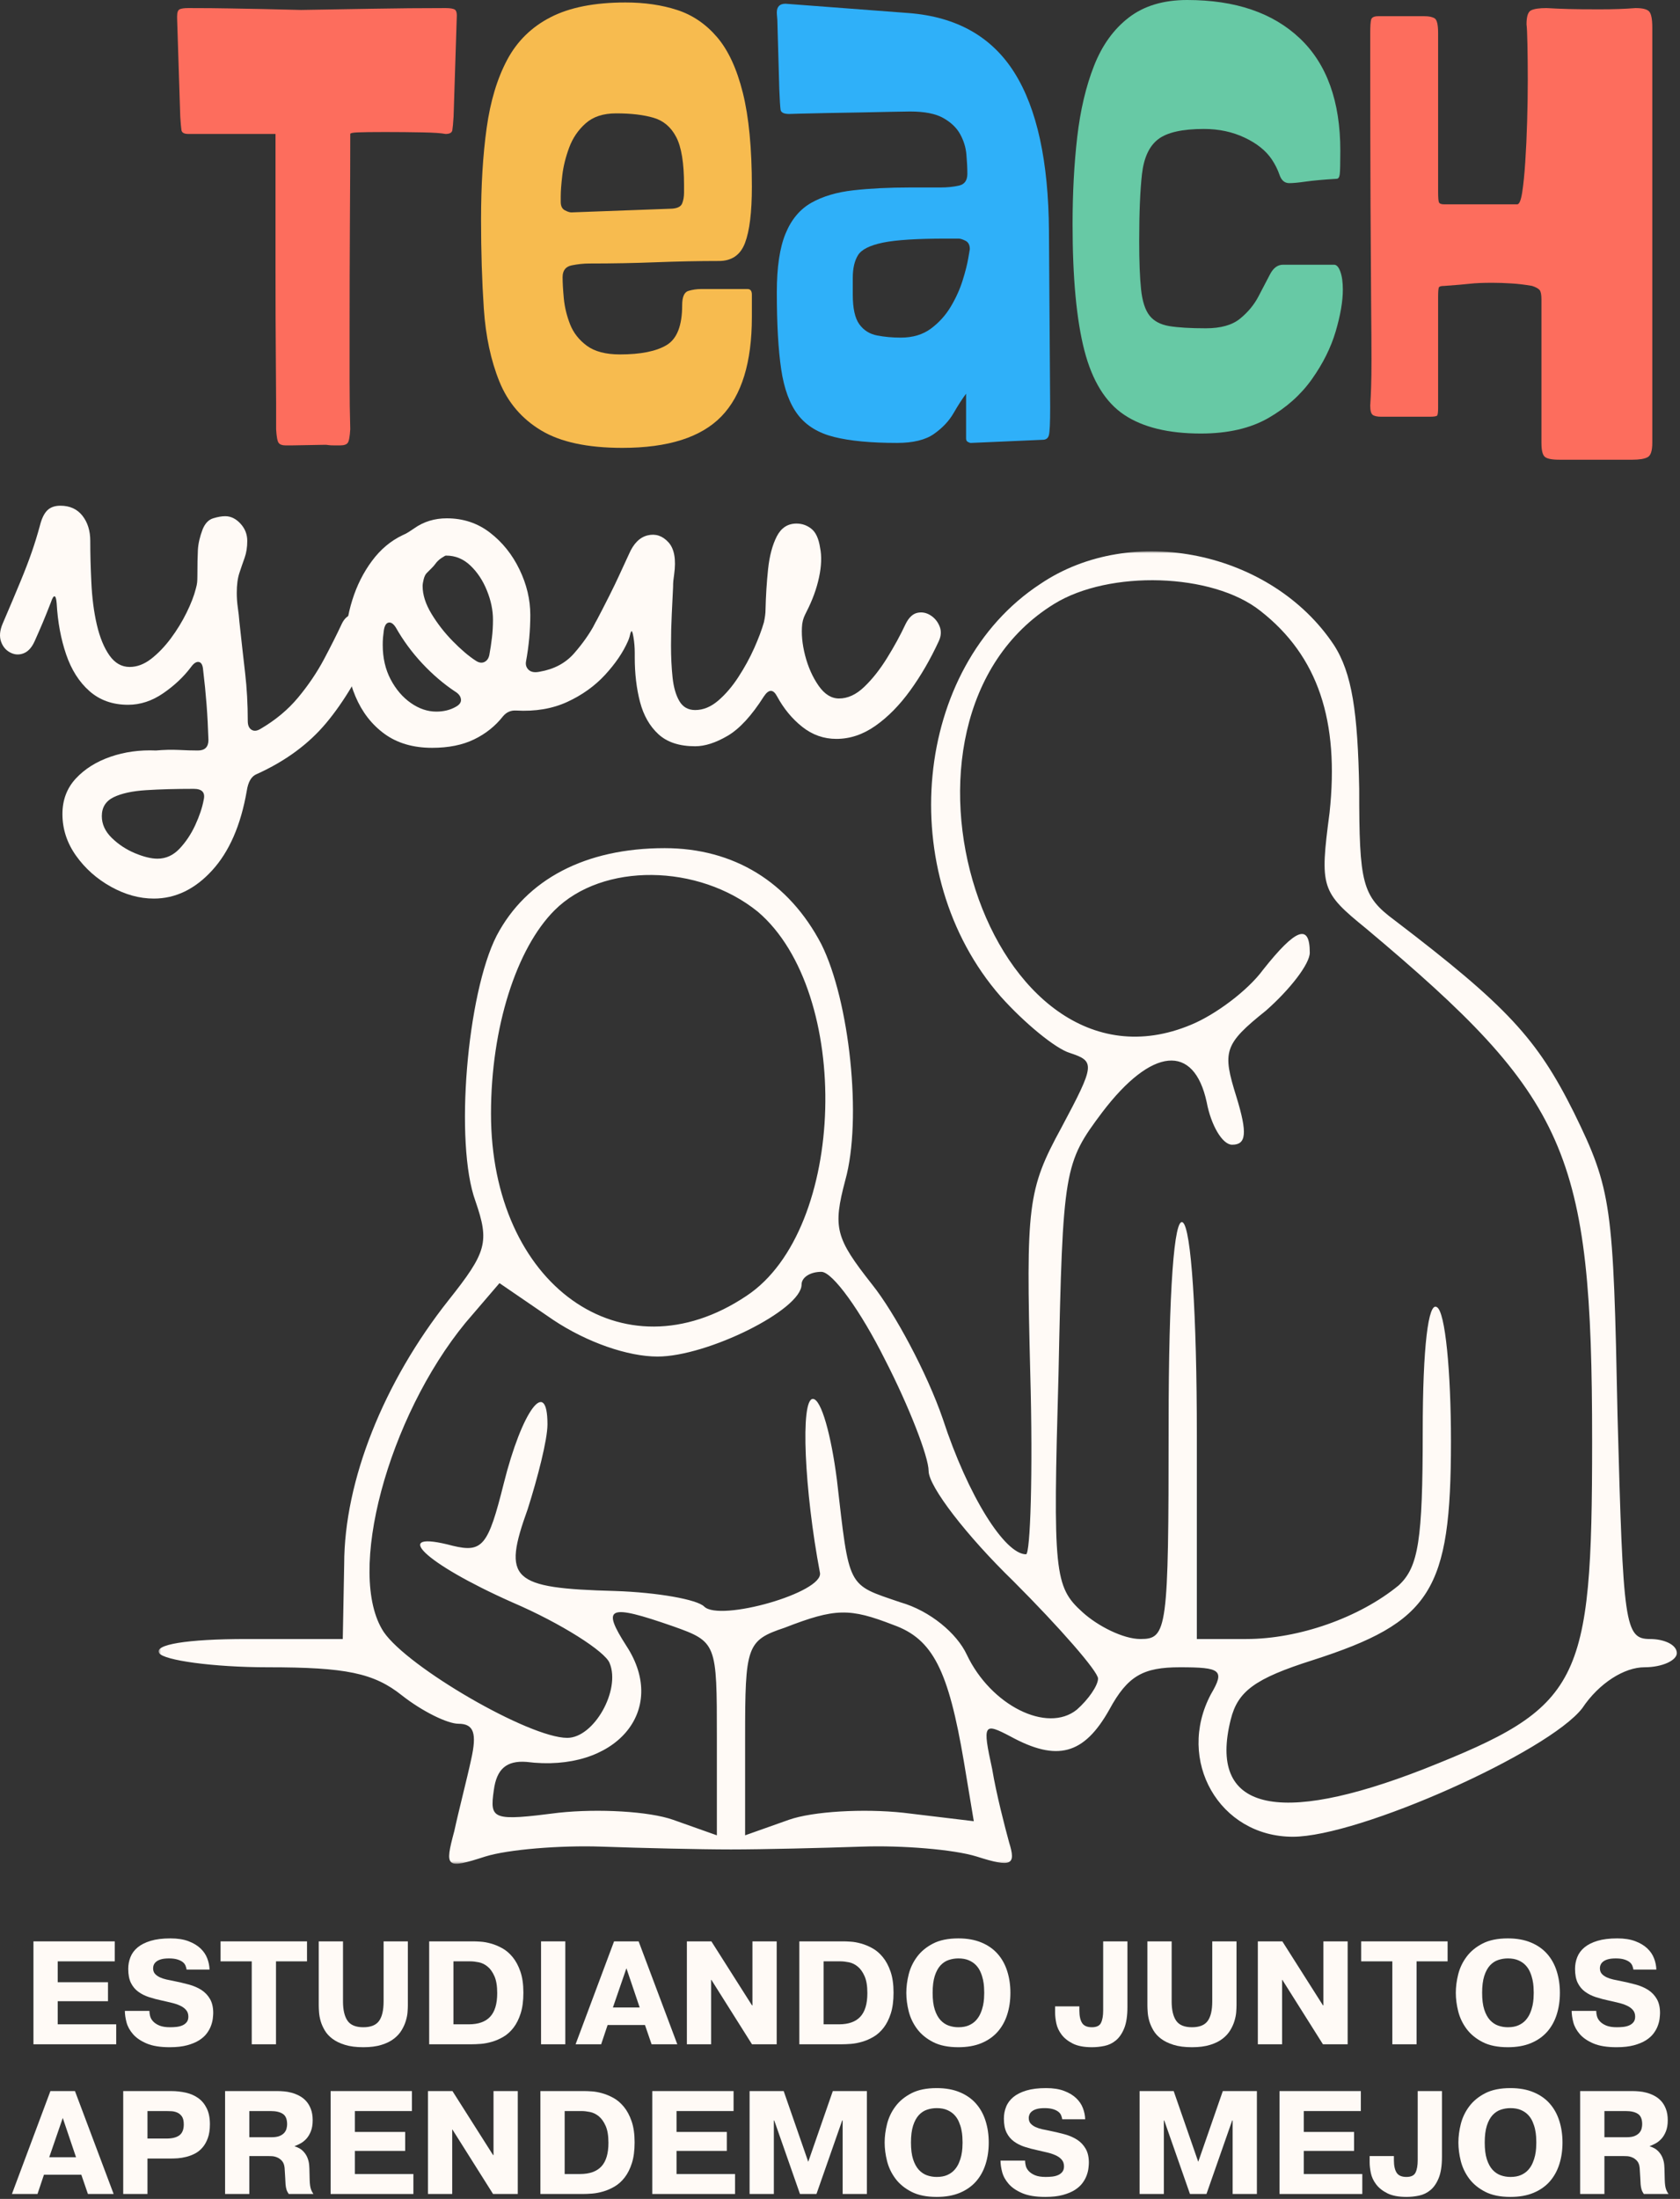 <svg width="694" height="908" viewBox="0 0 694 908" fill="none" xmlns="http://www.w3.org/2000/svg">
<rect x="0" y="0" width="694" height="908" fill="#333333" stroke="none"/>
<mask id="mask0_34526_1711" style="mask-type:luminance" maskUnits="userSpaceOnUse" x="65" y="227" width="629" height="543">
<path d="M65.526 227.653H693.974V769.601H65.526V227.653Z" fill="white"/>
</mask>
<g mask="url(#mask0_34526_1711)">
<path d="M429.682 241.174C377.198 275.58 369.031 360.721 413.354 411.461C423.266 422.539 436.094 433.033 441.927 434.783C452.427 438.283 452.427 439.45 438.427 465.695C424.432 491.351 423.849 497.768 425.599 567.164C426.766 608.57 425.599 641.81 423.849 641.81C415.104 641.81 399.937 617.898 389.443 585.825C383.026 567.164 369.615 542.086 360.286 530.424C345.125 511.179 343.958 507.096 349.203 487.268C356.203 462.195 350.953 413.211 339.292 389.882C325.88 364.221 303.135 350.226 274.557 350.226C241.901 350.226 217.411 363.054 205.161 386.382C192.917 410.294 187.667 472.106 196.417 496.018C202.245 512.929 201.083 517.013 185.333 536.841C158.51 570.664 142.182 611.487 142.182 645.893L141.599 676.799H101.943C76.865 676.799 63.453 679.132 65.786 682.627C67.536 685.544 87.948 688.466 110.693 688.466C142.766 688.466 154.427 690.794 166.089 700.122C174.255 706.539 184.75 711.789 189.417 711.789C195.833 711.789 197 715.872 194.667 726.367C192.917 734.533 189.417 747.945 187.667 756.106C183.589 771.273 184.167 771.851 200.5 766.606C209.828 763.69 231.406 761.945 248.318 762.523C264.646 763.106 289.141 763.69 301.969 763.69C314.797 763.69 339.292 763.106 356.203 762.523C372.531 761.945 394.109 763.69 403.437 766.606C418.021 771.273 419.766 770.106 416.854 760.773C415.104 754.356 411.604 740.95 409.854 730.45C405.771 711.789 406.354 711.205 417.437 717.039C436.677 727.533 447.76 724.617 458.255 705.961C465.839 691.961 472.255 688.466 487.417 688.466C504.323 688.466 506.073 689.627 500.245 699.544C485.667 726.95 503.745 758.445 534.068 758.445C561.479 758.445 639.625 723.455 653.62 705.372C660.615 694.877 671.115 688.466 679.276 688.466C686.859 688.466 692.687 685.544 692.687 682.627C692.687 679.132 687.443 676.799 681.609 676.799C671.115 676.799 670.526 670.971 668.198 584.658C666.448 497.768 665.865 491.351 650.12 459.278C634.958 428.955 622.708 415.539 576.052 379.966C562.646 370.054 561.479 364.804 561.479 325.731C560.896 294.242 558.557 277.914 550.979 266.252C525.318 227.763 467.589 215.513 429.682 241.174ZM520.656 252.252C544.562 270.914 553.312 297.742 549.229 335.648C545.151 366.554 545.729 368.304 564.396 383.466C647.786 453.445 657.698 475.606 657.698 595.153C657.698 696.044 653.031 704.789 588.302 730.45C527.068 754.356 499.078 747.362 508.411 710.039C511.323 698.372 518.323 693.127 542.234 685.544C591.219 669.799 599.385 656.971 599.385 595.153C599.385 566.58 597.047 541.502 593.552 539.752C590.052 537.424 587.719 556.086 587.719 591.075C587.719 635.976 585.969 647.06 577.802 654.638C561.479 668.049 536.401 676.799 514.823 676.799H494.411V592.825C494.411 542.669 492.078 507.096 488.583 504.763C485.083 502.434 482.75 532.174 482.75 588.742C482.75 673.299 482.167 676.799 471.089 676.799C464.089 676.799 453.594 671.549 447.177 665.721C435.516 655.221 434.932 649.388 437.26 567.747C439.01 482.606 439.594 480.273 455.339 459.278C475.75 432.45 493.245 430.705 498.495 455.195C500.245 464.528 504.911 472.69 508.99 472.69C514.823 472.69 515.406 468.023 510.74 452.862C504.911 434.2 505.495 431.283 522.99 417.289C532.901 408.544 541.062 398.044 541.062 393.382C541.062 381.132 535.234 383.466 521.818 400.377C515.406 409.127 501.995 419.039 492.078 423.122C408.687 458.112 356.786 297.742 435.516 249.341C458.255 235.341 500.828 236.507 520.656 252.252ZM313.047 376.471C352.12 409.711 349.786 507.679 308.385 535.091C257.062 569.497 202.828 530.424 202.828 459.862C202.828 424.289 213.328 391.632 229.073 375.888C248.901 356.06 288.557 356.643 313.047 376.471ZM365.531 561.33C375.448 580.575 383.609 601.57 383.609 607.403C383.609 613.815 399.359 634.226 418.599 652.888C437.844 672.132 453.594 690.211 453.594 693.127C453.594 696.044 449.51 701.872 444.844 705.961C432.599 715.872 409.271 704.211 399.359 683.216C395.276 674.466 384.193 665.132 371.948 661.638C349.786 654.054 350.953 656.388 345.703 610.903C343.375 592.825 339.292 577.658 335.792 577.658C330.542 577.658 332.292 615.565 338.708 649.388C340.458 657.554 297.302 669.799 290.891 663.388C287.974 660.471 271.646 657.554 254.151 656.971C210.995 655.804 207.495 652.304 217.995 623.148C222.073 610.32 226.156 594.57 226.156 588.158C226.156 568.33 215.661 582.325 208.078 612.648C201.661 638.31 199.333 641.226 187.083 638.31C160.844 631.31 174.839 645.31 211.578 661.638C231.99 670.382 250.068 682.049 251.818 686.716C256.479 697.794 245.401 717.617 234.323 717.617C218.578 717.617 168.422 688.466 158.51 673.882C142.766 649.971 160.26 585.242 192.333 546.169L206.328 529.841L228.49 545.002C242.484 554.336 259.396 560.164 271.646 560.164C292.052 560.164 331.125 540.919 331.125 530.424C331.125 527.507 334.625 525.174 339.292 525.174C343.958 525.174 355.62 541.502 365.531 561.33ZM278.057 671.549C296.135 677.966 296.135 678.549 296.135 717.617V757.856L278.057 751.445C268.146 747.945 247.151 746.778 230.823 748.528C203.411 752.028 202.245 751.445 203.995 739.2C205.161 730.45 209.245 726.95 217.411 727.533C254.151 732.2 276.307 706.539 258.812 679.716C248.318 663.388 251.234 662.221 278.057 671.549ZM369.031 670.971C385.359 676.799 391.776 689.627 398.193 727.533L402.271 752.028L373.115 748.528C356.786 746.778 335.792 747.945 325.88 751.445L307.802 757.856V717.617C307.802 679.716 308.385 677.382 324.13 672.132C345.125 663.971 350.953 663.971 369.031 670.971Z" fill="#FFFAF6"/>
</g>
<path d="M134.397 183.667L120.751 183.917H117.939C116.564 183.917 115.616 183.568 115.105 182.875C114.59 182.193 114.241 180.313 114.064 177.229C114.064 177.229 114.064 176.542 114.064 175.167C114.064 173.792 114.064 170.927 114.064 166.563C114.064 162.188 114.022 155.542 113.939 146.625C113.855 137.709 113.814 125.833 113.814 111C113.814 96.167 113.814 77.604 113.814 55.313H77.793C76.085 55.313 75.137 54.802 74.96 53.771C74.793 52.729 74.626 50.844 74.46 48.104L73.168 7.708V6.688C73.168 5.146 73.507 4.203 74.189 3.854C74.882 3.511 76.085 3.333 77.793 3.333C84.486 3.333 90.147 3.386 94.772 3.479C99.408 3.563 103.96 3.646 108.418 3.729C112.876 3.813 118.189 3.938 124.355 4.104C134.132 3.938 144.033 3.771 154.064 3.604C164.105 3.427 174.095 3.333 184.043 3.333C185.928 3.333 187.215 3.552 187.897 3.979C188.574 4.412 188.835 5.656 188.668 7.708L187.376 48.104C187.21 50.844 187.033 52.729 186.855 53.771C186.689 54.802 185.751 55.313 184.043 55.313C182.319 54.969 179.095 54.75 174.376 54.667C169.668 54.573 164.569 54.521 159.085 54.521C153.595 54.521 149.824 54.573 147.772 54.667C145.715 54.75 144.689 54.969 144.689 55.313C144.689 65.594 144.637 77.891 144.543 92.209C144.46 106.531 144.418 121.063 144.418 135.813C144.418 143.188 144.418 150.396 144.418 157.438C144.418 164.469 144.507 171.063 144.689 177.229C144.507 180.313 144.158 182.193 143.647 182.875C143.132 183.568 142.105 183.917 140.564 183.917H138.001C136.97 183.917 136.194 183.875 135.668 183.792C135.152 183.709 134.73 183.667 134.397 183.667Z" fill="#FD6D5D"/>
<path d="M257.094 184.938C242.688 184.938 231.5 182.531 223.531 177.729C215.557 172.938 209.812 166.219 206.302 157.563C202.786 148.896 200.641 138.865 199.865 127.458C199.099 116.057 198.719 103.833 198.719 90.792C198.719 76.573 199.49 63.932 201.031 52.875C202.573 41.807 205.396 32.417 209.51 24.709C213.62 16.99 219.62 11.115 227.51 7.083C235.396 3.042 245.688 1.021 258.385 1.021C266.271 1.021 273.391 2.057 279.74 4.125C286.083 6.182 291.573 9.912 296.198 15.313C300.823 20.703 304.375 28.375 306.865 38.334C309.349 48.281 310.594 61.224 310.594 77.167C310.594 87.625 309.646 95.344 307.76 100.313C305.885 105.287 302.286 107.771 296.969 107.771C288.563 107.771 279.906 107.948 270.99 108.292C262.073 108.641 252.896 108.813 243.469 108.813C241.063 108.813 238.62 109.073 236.135 109.583C233.646 110.099 232.406 111.724 232.406 114.458C232.406 116.698 232.573 119.615 232.906 123.208C233.25 126.807 234.115 130.37 235.49 133.896C236.865 137.412 239.177 140.37 242.427 142.771C245.688 145.162 250.24 146.354 256.073 146.354C264.641 146.354 271.073 145.073 275.365 142.5C279.656 139.932 281.802 134.448 281.802 126.042C281.802 122.615 282.656 120.641 284.365 120.125C286.083 119.615 287.802 119.354 289.51 119.354H308.802C309.995 119.354 310.594 120.125 310.594 121.667V130.938C310.594 149.62 306.391 163.292 297.99 171.959C289.583 180.61 275.953 184.938 257.094 184.938ZM236.01 87.709L277.677 86.167C279.911 86 281.286 85.281 281.802 84C282.313 82.709 282.573 81.203 282.573 79.479V76.396C282.573 67.313 281.495 60.719 279.344 56.604C277.203 52.479 274.073 49.823 269.948 48.625C265.833 47.417 260.698 46.813 254.531 46.813C249.208 46.813 245.01 48.188 241.927 50.938C238.844 53.677 236.573 57.016 235.115 60.959C233.656 64.906 232.708 68.724 232.281 72.417C231.849 76.099 231.635 78.969 231.635 81.021V83.334C231.635 85.058 232.188 86.219 233.302 86.813C234.411 87.412 235.313 87.709 236.01 87.709Z" fill="#F7BB4F"/>
<path d="M370.546 182.896C359.739 182.896 351.077 182.073 344.567 180.437C338.051 178.812 333.077 175.771 329.65 171.312C326.218 166.854 323.9 160.557 322.692 152.417C321.494 144.265 320.9 133.677 320.9 120.646C320.9 110.354 322.098 102.292 324.505 96.458C326.906 90.625 330.463 86.385 335.171 83.729C339.89 81.062 345.676 79.349 352.525 78.583C359.385 77.807 367.192 77.416 375.942 77.416H388.546C391.296 77.416 393.822 77.161 396.13 76.646C398.447 76.135 399.609 74.51 399.609 71.771C399.609 69.37 399.473 66.708 399.213 63.791C398.963 60.875 398.109 58.094 396.65 55.437C395.192 52.771 392.869 50.541 389.692 48.75C386.525 46.948 381.942 46.041 375.942 46.041C374.744 46.041 372.218 46.083 368.359 46.166C364.494 46.25 360.119 46.344 355.234 46.437C350.343 46.521 345.63 46.604 341.088 46.687C336.546 46.771 332.859 46.854 330.025 46.937C327.192 47.021 325.864 47.062 326.046 47.062C323.807 47.062 322.609 46.469 322.442 45.271C322.275 44.078 322.098 41.25 321.921 36.791L321.15 9.521C321.15 8.661 321.109 7.849 321.025 7.083C320.942 6.307 320.9 5.661 320.9 5.146C320.9 2.745 322.098 1.542 324.505 1.542L375.421 5.396C395.14 6.937 409.676 15.125 419.025 29.958C428.369 44.791 433.135 66.62 433.317 95.437L433.817 168.229C433.817 174.578 433.64 178.385 433.296 179.667C432.963 180.958 432.109 181.604 430.734 181.604L401.15 182.896H400.9C400.718 182.896 400.369 182.76 399.859 182.5C399.343 182.25 399.088 181.776 399.088 181.083V162.562C397.546 164.62 395.827 167.281 393.942 170.542C392.067 173.807 389.364 176.682 385.838 179.167C382.322 181.651 377.223 182.896 370.546 182.896ZM372.088 139.417C377.057 139.417 381.218 138.177 384.567 135.687C387.911 133.203 390.656 130.161 392.796 126.562C394.932 122.953 396.557 119.349 397.671 115.75C398.796 112.156 399.567 109.114 399.984 106.625C400.411 104.14 400.63 102.896 400.63 102.896C400.63 101.177 400.031 100.015 398.838 99.416C397.64 98.823 396.697 98.521 396.005 98.521H390.859C378.859 98.521 370.156 99.078 364.755 100.187C359.348 101.302 355.921 103.015 354.463 105.333C353.005 107.656 352.275 110.786 352.275 114.729V121.667C352.275 127.323 353.176 131.396 354.984 133.896C356.786 136.385 359.234 137.927 362.317 138.521C365.4 139.12 368.656 139.417 372.088 139.417Z" fill="#2FB0F9"/>
<path d="M496.076 179.021C482.701 179.021 472.149 176.453 464.43 171.313C456.706 166.177 451.212 157.307 447.951 144.708C444.701 132.099 443.076 114.729 443.076 92.604C443.076 79.745 443.712 67.745 444.993 56.604C446.285 45.453 448.602 35.635 451.951 27.146C455.295 18.646 460.097 12 466.347 7.208C472.607 2.406 480.628 0 490.41 0C510.295 0 525.811 5.281 536.951 15.833C548.102 26.375 553.68 41.849 553.68 62.25C553.68 67.573 553.597 70.833 553.43 72.042C553.264 73.24 552.831 73.833 552.139 73.833C546.649 74.167 542.41 74.552 539.41 74.979C536.41 75.412 534.139 75.625 532.597 75.625C530.706 75.625 529.373 74.516 528.597 72.292C527.831 70.057 526.764 67.912 525.389 65.854C522.982 62.245 519.253 59.245 514.201 56.854C509.144 54.453 503.524 53.25 497.347 53.25C488.43 53.25 482.123 54.667 478.43 57.5C474.748 60.323 472.519 65.12 471.743 71.896C470.977 78.677 470.597 87.891 470.597 99.542C470.597 107.948 470.852 114.594 471.368 119.479C471.878 124.37 473.04 127.974 474.847 130.292C476.649 132.599 479.394 134.057 483.076 134.667C486.769 135.266 491.785 135.563 498.118 135.563C504.295 135.563 509.014 134.24 512.264 131.583C515.524 128.917 518.055 125.87 519.847 122.438C521.649 119.01 523.243 115.969 524.618 113.313C525.993 110.646 527.79 109.313 530.014 109.313H551.118C552.144 109.313 552.998 110.26 553.68 112.146C554.373 114.036 554.722 116.521 554.722 119.604C554.722 124.411 553.732 130.161 551.764 136.854C549.79 143.536 546.524 150.094 541.972 156.521C537.43 162.953 531.43 168.313 523.972 172.604C516.514 176.885 507.212 179.021 496.076 179.021Z" fill="#67C9A5"/>
<path d="M674.326 189.834H644.222C640.972 189.834 638.914 189.401 638.055 188.542C637.19 187.693 636.763 185.813 636.763 182.896V123.729C636.763 121.677 636.503 120.349 635.993 119.75C635.477 119.141 634.451 118.578 632.909 118.063C629.993 117.552 627.159 117.208 624.409 117.042C621.67 116.865 619.019 116.771 616.451 116.771C612.503 116.771 609.414 116.906 607.18 117.167C604.956 117.417 601.44 117.719 596.638 118.063C595.44 118.063 594.711 118.24 594.451 118.583C594.201 118.932 594.076 120.302 594.076 122.688V168.479C594.076 170.203 593.94 171.24 593.68 171.584C593.43 171.917 592.357 172.084 590.472 172.084H570.659C568.951 172.084 567.748 171.828 567.055 171.313C566.373 170.802 566.034 169.516 566.034 167.459C566.201 165.057 566.326 162.448 566.409 159.625C566.503 156.792 566.555 153.229 566.555 148.938C566.555 143.104 566.503 135.219 566.409 125.271C566.326 115.328 566.243 101.912 566.159 85.021C566.076 68.12 566.034 46.641 566.034 20.584V13.625C566.034 10.891 566.159 9.052 566.409 8.104C566.67 7.162 567.659 6.688 569.368 6.688H588.409C590.295 6.688 591.711 6.99 592.659 7.583C593.602 8.182 594.076 10.198 594.076 13.625V79.229C594.076 81.636 594.201 83.094 594.451 83.604C594.711 84.12 595.44 84.375 596.638 84.375H626.743C627.602 84.375 628.289 82.75 628.805 79.5C629.315 76.24 629.743 72.037 630.076 66.896C630.42 61.745 630.68 56.209 630.847 50.292C631.024 44.375 631.118 38.677 631.118 33.188C631.118 27.521 631.065 22.552 630.972 18.271C630.888 13.979 630.763 11.229 630.597 10.021C630.597 6.771 631.232 4.849 632.513 4.25C633.805 3.641 635.909 3.333 638.826 3.333C641.909 3.516 644.993 3.646 648.076 3.729C651.17 3.813 655.378 3.854 660.701 3.854C663.618 3.854 666.269 3.813 668.659 3.729C671.06 3.646 673.378 3.516 675.618 3.333C678.534 3.333 680.414 3.807 681.263 4.75C682.123 5.698 682.555 7.886 682.555 11.313V182.896C682.555 186.146 681.909 188.11 680.618 188.792C679.336 189.485 677.243 189.834 674.326 189.834Z" fill="#FD6D5D"/>
<path d="M63.54 371.049C57.608 371.049 51.712 369.424 45.853 366.174C40.004 362.924 35.197 358.658 31.436 353.382C27.671 348.101 25.79 342.351 25.79 336.132C25.79 330.351 27.629 325.471 31.311 321.486C35.004 317.513 39.78 314.513 45.645 312.486C51.504 310.471 57.759 309.611 64.415 309.903C67.733 309.611 70.874 309.533 73.832 309.674C76.801 309.825 79.441 309.903 81.749 309.903C84.65 309.903 86.103 308.45 86.103 305.549C85.947 300.497 85.691 295.622 85.332 290.924C84.967 286.216 84.499 281.481 83.915 276.716C83.775 274.69 83.197 273.57 82.186 273.361C81.171 273.143 80.087 273.82 78.936 275.403C75.894 279.46 72.061 283.08 67.436 286.257C62.811 289.44 57.967 291.028 52.915 291.028C46.551 291.028 41.233 289.148 36.957 285.382C32.691 281.622 29.478 276.559 27.311 270.195C25.145 263.835 23.842 256.82 23.415 249.153C23.259 247.278 22.967 246.309 22.54 246.236C22.108 246.169 21.603 247.002 21.02 248.736C19.728 252.059 18.608 254.841 17.665 257.091C16.717 259.33 15.603 261.893 14.311 264.778C13.145 267.377 11.624 269.044 9.749 269.778C7.874 270.502 6.035 270.393 4.228 269.445C2.41 268.502 1.139 266.981 0.415 264.882C-0.303 262.789 -0.09 260.361 1.061 257.611C4.103 250.528 6.561 244.71 8.436 240.153C10.322 235.601 11.879 231.549 13.103 228.007C14.337 224.466 15.462 220.82 16.478 217.07C17.197 214.169 18.207 212.07 19.499 210.778C20.801 209.476 22.613 208.82 24.936 208.82C28.837 208.82 31.874 210.195 34.04 212.945C36.207 215.695 37.29 219.169 37.29 223.361C37.29 225.96 37.322 228.705 37.395 231.591C37.478 234.481 37.587 237.377 37.728 240.278C38.02 246.778 38.775 252.669 39.999 257.945C41.233 263.226 42.967 267.455 45.207 270.632C47.457 273.815 50.238 275.403 53.561 275.403C56.603 275.403 59.566 274.289 62.457 272.049C65.342 269.799 68.051 266.981 70.582 263.591C73.108 260.19 75.275 256.648 77.082 252.966C78.9 249.273 80.171 245.981 80.894 243.091C81.186 242.08 81.363 241.21 81.436 240.486C81.504 239.768 81.54 238.898 81.54 237.882C81.54 233.257 81.608 229.648 81.749 227.049C81.9 224.44 82.551 221.611 83.707 218.57C84.717 216.111 86.165 214.601 88.04 214.028C89.926 213.445 91.592 213.153 93.04 213.153C95.342 213.153 97.436 214.169 99.311 216.195C101.197 218.226 102.144 220.611 102.144 223.361C102.144 225.96 101.78 228.273 101.061 230.299C100.337 232.315 99.613 234.414 98.894 236.591C98.171 238.757 97.811 241.502 97.811 244.82C97.811 246.851 97.947 248.841 98.228 250.799C98.519 252.747 98.738 254.731 98.894 256.757C99.754 264.705 100.546 271.789 101.269 278.007C101.988 284.231 102.353 290.809 102.353 297.736C102.353 299.476 102.858 300.669 103.874 301.32C104.884 301.976 106.113 301.872 107.561 301.007C113.78 297.382 118.988 293.044 123.186 287.986C127.379 282.934 130.921 277.695 133.811 272.278C136.697 266.851 139.155 261.96 141.186 257.611C142.197 255.445 143.676 254.111 145.624 253.611C147.582 253.101 149.462 253.247 151.269 254.049C153.072 254.841 154.405 256.184 155.269 258.07C156.144 259.945 156.004 262.184 154.853 264.778C148.78 278.518 142.092 289.757 134.79 298.507C127.483 307.257 117.9 314.304 106.04 319.653C103.874 320.513 102.504 322.825 101.936 326.591C99.478 340.757 94.697 351.705 87.603 359.445C80.519 367.179 72.499 371.049 63.54 371.049ZM65.061 354.57C68.53 354.57 71.566 353.195 74.165 350.445C76.759 347.705 78.926 344.455 80.665 340.695C82.4 336.929 83.561 333.455 84.144 330.278C84.863 327.247 83.488 325.736 80.019 325.736C72.644 325.736 66.103 325.914 60.395 326.278C54.686 326.638 50.197 327.611 46.936 329.195C43.686 330.789 42.061 333.393 42.061 337.007C42.061 340.325 43.436 343.325 46.186 346.007C48.936 348.684 52.113 350.783 55.728 352.299C59.337 353.809 62.447 354.57 65.061 354.57Z" fill="#FFFAF6"/>
<path d="M245.729 257.612C246.88 255.31 248.437 253.903 250.396 253.403C252.354 252.893 254.234 253.07 256.041 253.945C257.843 254.81 259.146 256.185 259.937 258.07C260.729 259.945 260.547 262.185 259.396 264.778C257.364 269.403 254.218 274.028 249.958 278.653C245.692 283.278 240.484 287.007 234.333 289.841C228.192 292.664 221.151 293.851 213.208 293.403C211.026 293.268 209.213 294.065 207.771 295.799C204.588 299.841 200.609 303.018 195.833 305.32C191.067 307.638 185.291 308.799 178.5 308.799C170.692 308.799 164.151 306.888 158.875 303.07C153.593 299.237 149.583 294.07 146.833 287.57C144.083 281.06 142.708 273.82 142.708 265.862C142.708 259.794 143.656 253.757 145.541 247.757C147.416 241.757 150.125 236.377 153.666 231.612C157.208 226.836 161.437 223.289 166.354 220.966C167.364 220.539 168.192 220.106 168.833 219.674C169.484 219.231 170.25 218.726 171.125 218.153C175.026 215.403 179.505 214.028 184.562 214.028C191.364 214.028 197.333 216.018 202.458 219.987C207.593 223.961 211.646 229.023 214.604 235.174C217.573 241.315 219.062 247.565 219.062 253.924C219.062 257.122 218.916 260.31 218.625 263.487C218.333 266.669 217.896 269.851 217.312 273.028C217.031 274.476 217.396 275.669 218.396 276.612C219.406 277.544 220.927 277.794 222.958 277.362C228.885 276.351 233.625 273.82 237.166 269.778C240.708 265.726 243.562 261.669 245.729 257.612ZM196.5 272.799C197.802 273.674 199 273.862 200.083 273.362C201.166 272.851 201.854 271.872 202.146 270.424C202.573 268.106 202.927 265.757 203.208 263.382C203.5 260.997 203.646 258.497 203.646 255.882C203.646 251.981 202.812 247.976 201.146 243.862C199.489 239.737 197.218 236.299 194.333 233.549C191.442 230.799 188.114 229.424 184.354 229.424C184.354 229.424 184.276 229.424 184.125 229.424C183.984 229.424 183.406 229.752 182.396 230.403C181.38 231.06 180.51 231.893 179.791 232.903C179.5 233.336 178.989 233.914 178.271 234.632C177.547 235.356 176.896 236.007 176.312 236.591C175.739 237.164 175.312 238.028 175.021 239.195C174.729 240.351 174.583 241.289 174.583 242.007C174.583 245.622 175.812 249.455 178.271 253.507C180.729 257.549 183.656 261.31 187.062 264.778C190.463 268.252 193.609 270.924 196.5 272.799ZM158.104 266.299C158.104 271.648 159.187 276.382 161.354 280.507C163.521 284.632 166.302 287.893 169.708 290.278C173.109 292.653 176.614 293.841 180.229 293.841C183.271 293.841 185.942 293.19 188.25 291.882C189.843 291.023 190.567 289.981 190.416 288.757C190.276 287.523 189.484 286.466 188.041 285.591C183.26 282.414 178.739 278.549 174.479 274.007C170.213 269.455 166.562 264.497 163.521 259.132C162.521 257.549 161.51 256.872 160.5 257.091C159.484 257.299 158.833 258.419 158.541 260.445C158.401 261.461 158.291 262.44 158.208 263.382C158.135 264.315 158.104 265.289 158.104 266.299Z" fill="#FFFAF6"/>
<path d="M374.13 257.611C375.432 255.018 377.025 253.502 378.9 253.07C380.786 252.643 382.598 252.966 384.338 254.049C386.072 255.132 387.338 256.653 388.13 258.611C388.921 260.559 388.807 262.611 387.796 264.778C384.322 272.294 380.38 279.091 375.963 285.174C371.557 291.247 366.786 296.085 361.65 299.695C356.525 303.309 351.14 305.111 345.505 305.111C340.296 305.111 335.593 303.455 331.4 300.132C327.218 296.815 323.755 292.622 321.005 287.549C319.406 284.523 317.593 284.523 315.567 287.549C310.51 295.507 305.525 300.934 300.609 303.82C295.692 306.705 291.213 308.153 287.171 308.153C280.656 308.153 275.593 306.492 271.984 303.174C268.369 299.841 265.838 295.398 264.38 289.841C262.932 284.273 262.213 278.164 262.213 271.507C262.213 271.216 262.213 270.893 262.213 270.528C262.213 270.169 262.213 269.841 262.213 269.549C262.213 267.382 262.031 265.216 261.671 263.049C261.307 260.882 260.984 260.164 260.692 260.882C260.411 261.455 260.13 262.065 259.838 262.716C259.546 263.372 259.255 264.059 258.963 264.778C257.515 267.82 255.781 269.669 253.755 270.32C251.744 270.96 249.869 270.736 248.13 269.653C246.395 268.57 245.234 266.945 244.65 264.778C244.067 262.611 244.432 260.226 245.734 257.611C250.359 248.794 253.64 242.252 255.588 237.986C257.546 233.726 258.963 230.653 259.838 228.778C261.713 224.434 264.275 221.861 267.525 221.07C270.786 220.278 273.65 221.226 276.109 223.903C278.567 226.57 279.359 231.018 278.484 237.236C278.343 238.252 278.234 239.122 278.15 239.841C278.077 240.565 278.046 241.434 278.046 242.445C277.906 245.768 277.723 249.486 277.505 253.611C277.296 257.736 277.192 262.039 277.192 266.507C277.192 271.289 277.406 275.705 277.838 279.757C278.265 283.799 279.202 287.049 280.65 289.507C282.093 291.966 284.265 293.195 287.171 293.195C290.489 293.195 293.661 291.898 296.692 289.299C299.734 286.69 302.515 283.434 305.046 279.528C307.588 275.627 309.76 271.653 311.567 267.611C313.369 263.559 314.702 260.007 315.567 256.966C316.01 254.94 316.234 253.205 316.234 251.757C316.369 245.981 316.723 240.382 317.296 234.966C317.88 229.539 319.072 225.049 320.88 221.507C322.697 217.966 325.411 216.195 329.025 216.195C331.327 216.195 333.385 216.919 335.192 218.361C337.01 219.809 338.202 222.414 338.775 226.174C339.494 229.648 339.348 233.731 338.338 238.424C337.338 243.122 335.609 247.856 333.15 252.632C332.702 253.497 332.338 254.294 332.046 255.028C331.765 255.752 331.551 256.611 331.4 257.611C330.968 261.528 331.364 265.877 332.588 270.653C333.822 275.419 335.671 279.57 338.13 283.111C340.588 286.653 343.406 288.424 346.588 288.424C350.197 288.424 353.661 286.835 356.984 283.653C360.317 280.476 363.463 276.502 366.421 271.736C369.39 266.96 371.963 262.252 374.13 257.611Z" fill="#FFFAF6"/>
<path d="M44.608 818.521V826.354H23.837V835.896H48.004V844.146H13.816V801.646H47.4V809.896H23.837V818.521H44.608Z" fill="#FFFAF6"/>
<path d="M61.726 830.354C61.726 831.01 61.82 831.729 62.018 832.521C62.226 833.312 62.643 834.042 63.268 834.708C63.893 835.375 64.757 835.948 65.872 836.417C66.997 836.875 68.445 837.104 70.226 837.104C71.153 837.104 72.07 837.057 72.976 836.958C73.893 836.849 74.705 836.635 75.413 836.312C76.122 835.995 76.695 835.552 77.143 834.979C77.585 834.411 77.809 833.661 77.809 832.729C77.809 831.594 77.481 830.661 76.83 829.937C76.189 829.203 75.351 828.604 74.309 828.146C73.278 827.677 72.127 827.292 70.851 827C69.585 826.698 68.299 826.396 66.997 826.104C65.091 825.703 63.294 825.229 61.601 824.687C59.903 824.135 58.419 823.39 57.143 822.458C55.861 821.531 54.851 820.323 54.101 818.833C53.351 817.333 52.976 815.39 52.976 813C52.976 811.292 53.278 809.677 53.893 808.146C54.502 806.604 55.497 805.265 56.872 804.125C58.247 802.989 60.044 802.083 62.268 801.417C64.486 800.75 67.205 800.417 70.413 800.417C73.356 800.417 75.841 800.807 77.872 801.583C79.898 802.349 81.549 803.344 82.83 804.562C84.106 805.771 85.038 807.146 85.622 808.687C86.205 810.219 86.518 811.75 86.559 813.292H77.08C76.997 812.724 76.835 812.161 76.601 811.604C76.361 811.036 75.96 810.542 75.393 810.125C74.82 809.698 74.08 809.349 73.163 809.083C72.257 808.823 71.143 808.687 69.809 808.687C68.544 808.687 67.497 808.802 66.663 809.021C65.841 809.245 65.174 809.552 64.663 809.937C64.163 810.312 63.799 810.745 63.58 811.229C63.356 811.719 63.247 812.224 63.247 812.75C63.247 813.682 63.502 814.448 64.018 815.042C64.544 815.625 65.226 816.114 66.059 816.5C66.893 816.875 67.794 817.177 68.768 817.396C69.736 817.62 70.689 817.812 71.622 817.979C73.841 818.427 75.955 818.917 77.955 819.458C79.966 820 81.726 820.76 83.226 821.729C84.726 822.703 85.903 823.953 86.768 825.479C87.643 826.995 88.08 828.906 88.08 831.208C88.08 831.781 88.023 832.531 87.913 833.458C87.814 834.39 87.57 835.385 87.184 836.437C86.809 837.495 86.231 838.552 85.455 839.604C84.689 840.646 83.643 841.599 82.309 842.458C80.976 843.307 79.314 844 77.33 844.542C75.341 845.083 72.934 845.354 70.101 845.354C66.169 845.354 62.997 844.838 60.58 843.812C58.174 842.786 56.309 841.515 54.976 840C53.643 838.474 52.736 836.844 52.268 835.104C51.809 833.354 51.58 831.771 51.58 830.354H61.726Z" fill="#FFFAF6"/>
<path d="M91.115 809.896V801.646H126.824V809.896H114.011V844.146H103.99V809.896H91.115Z" fill="#FFFAF6"/>
<path d="M141.692 801.646V826.416C141.692 829.932 142.306 832.593 143.546 834.396C144.78 836.203 146.963 837.104 150.088 837.104C153.155 837.104 155.317 836.244 156.567 834.521C157.827 832.802 158.463 830.099 158.463 826.416V801.646H168.483V828.062C168.483 828.786 168.442 829.718 168.358 830.854C168.275 831.979 168.035 833.182 167.65 834.458C167.275 835.739 166.697 837.021 165.921 838.312C165.155 839.604 164.093 840.781 162.733 841.833C161.384 842.89 159.676 843.739 157.608 844.375C155.535 845.026 153.03 845.354 150.088 845.354C147.088 845.354 144.551 845.026 142.483 844.375C140.426 843.739 138.718 842.911 137.358 841.896C135.994 840.885 134.931 839.729 134.171 838.437C133.405 837.146 132.838 835.864 132.463 834.583C132.098 833.307 131.879 832.093 131.796 830.937C131.713 829.786 131.671 828.828 131.671 828.062V801.646H141.692Z" fill="#FFFAF6"/>
<path d="M187.313 835.896H193.688C197.604 835.896 200.532 834.854 202.479 832.771C204.422 830.677 205.396 827.427 205.396 823.021C205.396 820.062 205.006 817.724 204.229 816C203.464 814.281 202.526 812.968 201.417 812.062C200.302 811.146 199.104 810.557 197.813 810.291C196.521 810.031 195.344 809.896 194.292 809.896H187.313V835.896ZM195.563 801.646C196.256 801.646 197.235 801.687 198.5 801.771C199.776 801.843 201.188 802.093 202.729 802.521C204.271 802.937 205.839 803.583 207.438 804.458C209.032 805.333 210.479 806.562 211.771 808.146C213.073 809.718 214.136 811.698 214.959 814.083C215.792 816.474 216.209 819.39 216.209 822.833C216.209 826.198 215.834 829.052 215.084 831.396C214.334 833.744 213.344 835.708 212.125 837.291C210.917 838.864 209.542 840.104 208 841.021C206.469 841.927 204.907 842.614 203.313 843.083C201.714 843.557 200.151 843.854 198.625 843.979C197.11 844.093 195.782 844.146 194.646 844.146H177.292V801.646H195.563Z" fill="#FFFAF6"/>
<path d="M233.526 801.646V844.146H223.505V801.646H233.526Z" fill="#FFFAF6"/>
<path d="M264.252 828.958L258.772 812.75L253.189 828.958H264.252ZM263.814 801.646L279.793 844.146H269.168L266.439 836.187H251.002L248.335 844.146H237.772L253.668 801.646H263.814Z" fill="#FFFAF6"/>
<path d="M293.766 817.541V844.146H283.745V801.646H293.87L310.641 828.062H310.828V801.646H320.849V844.146H310.641L293.87 817.541H293.766Z" fill="#FFFAF6"/>
<path d="M340.222 835.896H346.597C350.514 835.896 353.441 834.854 355.389 832.771C357.331 830.677 358.305 827.427 358.305 823.021C358.305 820.062 357.915 817.724 357.139 816C356.373 814.281 355.436 812.968 354.326 812.062C353.212 811.146 352.014 810.557 350.722 810.291C349.43 810.031 348.253 809.896 347.201 809.896H340.222V835.896ZM348.472 801.646C349.165 801.646 350.144 801.687 351.41 801.771C352.686 801.843 354.097 802.093 355.639 802.521C357.18 802.937 358.748 803.583 360.347 804.458C361.941 805.333 363.389 806.562 364.68 808.146C365.982 809.718 367.045 811.698 367.868 814.083C368.701 816.474 369.118 819.39 369.118 822.833C369.118 826.198 368.743 829.052 367.993 831.396C367.243 833.744 366.253 835.708 365.035 837.291C363.826 838.864 362.451 840.104 360.91 841.021C359.378 841.927 357.816 842.614 356.222 843.083C354.623 843.557 353.061 843.854 351.535 843.979C350.019 844.093 348.691 844.146 347.555 844.146H330.201V801.646H348.472Z" fill="#FFFAF6"/>
<path d="M395.893 837.104C397.601 837.104 399.049 836.844 400.247 836.312C401.439 835.786 402.424 835.094 403.205 834.229C403.997 833.354 404.611 832.39 405.059 831.333C405.518 830.281 405.856 829.229 406.08 828.187C406.299 827.135 406.439 826.14 406.497 825.208C406.549 824.265 406.58 823.495 406.58 822.896C406.58 822.245 406.549 821.448 406.497 820.5C406.439 819.542 406.299 818.542 406.08 817.5C405.856 816.448 405.518 815.39 405.059 814.333C404.611 813.281 403.997 812.333 403.205 811.5C402.424 810.667 401.439 809.995 400.247 809.479C399.049 808.953 397.601 808.687 395.893 808.687C394.518 808.687 393.189 808.906 391.913 809.333C390.648 809.75 389.518 810.495 388.518 811.562C387.528 812.635 386.736 814.094 386.143 815.937C385.559 817.786 385.268 820.104 385.268 822.896C385.268 825.687 385.559 827.995 386.143 829.812C386.736 831.635 387.528 833.083 388.518 834.167C389.518 835.239 390.648 835.995 391.913 836.437C393.189 836.885 394.518 837.104 395.893 837.104ZM395.893 845.354C391.684 845.354 388.205 844.646 385.455 843.229C382.705 841.812 380.507 840.015 378.872 837.833C377.231 835.64 376.07 833.224 375.393 830.583C374.726 827.932 374.393 825.37 374.393 822.896C374.393 820.427 374.726 817.864 375.393 815.208C376.07 812.557 377.231 810.14 378.872 807.958C380.507 805.765 382.705 803.958 385.455 802.542C388.205 801.125 391.684 800.417 395.893 800.417C399.544 800.417 402.726 800.989 405.434 802.125C408.143 803.25 410.377 804.823 412.143 806.833C413.903 808.833 415.215 811.208 416.08 813.958C416.955 816.708 417.393 819.687 417.393 822.896C417.393 826.135 416.955 829.12 416.08 831.854C415.215 834.578 413.903 836.948 412.143 838.958C410.377 840.958 408.143 842.531 405.434 843.667C402.726 844.792 399.544 845.354 395.893 845.354Z" fill="#FFFAF6"/>
<path d="M435.861 828.479H445.882V830.187C445.882 832.453 446.257 834.177 447.007 835.354C447.757 836.521 449.101 837.104 451.049 837.104C452.976 837.104 454.236 836.5 454.82 835.291C455.413 834.073 455.715 832.369 455.715 830.187V801.646H465.736V828.791C465.736 832.432 465.288 835.349 464.403 837.541C463.512 839.724 462.367 841.39 460.965 842.541C459.575 843.698 458.007 844.448 456.257 844.812C454.518 845.172 452.799 845.354 451.09 845.354C447.809 845.354 445.174 844.854 443.174 843.854C441.174 842.843 439.622 841.604 438.528 840.146C437.429 838.687 436.705 837.14 436.361 835.5C436.028 833.864 435.861 832.411 435.861 831.146V828.479Z" fill="#FFFAF6"/>
<path d="M484.005 801.646V826.416C484.005 829.932 484.62 832.593 485.859 834.396C487.094 836.203 489.276 837.104 492.401 837.104C495.469 837.104 497.63 836.244 498.88 834.521C500.141 832.802 500.776 830.099 500.776 826.416V801.646H510.797V828.062C510.797 828.786 510.755 829.718 510.672 830.854C510.589 831.979 510.349 833.182 509.964 834.458C509.589 835.739 509.01 837.021 508.234 838.312C507.469 839.604 506.406 840.781 505.047 841.833C503.698 842.89 501.99 843.739 499.922 844.375C497.849 845.026 495.344 845.354 492.401 845.354C489.401 845.354 486.865 845.026 484.797 844.375C482.74 843.739 481.031 842.911 479.672 841.896C478.307 840.885 477.245 839.729 476.484 838.437C475.719 837.146 475.151 835.864 474.776 834.583C474.411 833.307 474.193 832.093 474.109 830.937C474.026 829.786 473.984 828.828 473.984 828.062V801.646H484.005Z" fill="#FFFAF6"/>
<path d="M529.626 817.541V844.146H519.605V801.646H529.73L546.501 828.062H546.689V801.646H556.71V844.146H546.501L529.73 817.541H529.626Z" fill="#FFFAF6"/>
<path d="M562.291 809.896V801.646H597.999V809.896H585.187V844.146H575.166V809.896H562.291Z" fill="#FFFAF6"/>
<path d="M622.888 837.104C624.596 837.104 626.044 836.844 627.242 836.312C628.435 835.786 629.419 835.094 630.2 834.229C630.992 833.354 631.606 832.39 632.054 831.333C632.513 830.281 632.851 829.229 633.075 828.187C633.294 827.135 633.435 826.14 633.492 825.208C633.544 824.265 633.575 823.495 633.575 822.896C633.575 822.245 633.544 821.448 633.492 820.5C633.435 819.542 633.294 818.542 633.075 817.5C632.851 816.448 632.513 815.39 632.054 814.333C631.606 813.281 630.992 812.333 630.2 811.5C629.419 810.667 628.435 809.995 627.242 809.479C626.044 808.953 624.596 808.687 622.888 808.687C621.513 808.687 620.185 808.906 618.909 809.333C617.643 809.75 616.513 810.495 615.513 811.562C614.523 812.635 613.731 814.094 613.138 815.937C612.554 817.786 612.263 820.104 612.263 822.896C612.263 825.687 612.554 827.995 613.138 829.812C613.731 831.635 614.523 833.083 615.513 834.167C616.513 835.239 617.643 835.995 618.909 836.437C620.185 836.885 621.513 837.104 622.888 837.104ZM622.888 845.354C618.679 845.354 615.2 844.646 612.45 843.229C609.7 841.812 607.502 840.015 605.867 837.833C604.226 835.64 603.065 833.224 602.388 830.583C601.721 827.932 601.388 825.37 601.388 822.896C601.388 820.427 601.721 817.864 602.388 815.208C603.065 812.557 604.226 810.14 605.867 807.958C607.502 805.765 609.7 803.958 612.45 802.542C615.2 801.125 618.679 800.417 622.888 800.417C626.539 800.417 629.721 800.989 632.429 802.125C635.138 803.25 637.372 804.823 639.138 806.833C640.898 808.833 642.211 811.208 643.075 813.958C643.95 816.708 644.388 819.687 644.388 822.896C644.388 826.135 643.95 829.12 643.075 831.854C642.211 834.578 640.898 836.948 639.138 838.958C637.372 840.958 635.138 842.531 632.429 843.667C629.721 844.792 626.539 845.354 622.888 845.354Z" fill="#FFFAF6"/>
<path d="M659.394 830.354C659.394 831.01 659.488 831.729 659.686 832.521C659.894 833.312 660.311 834.042 660.936 834.708C661.561 835.375 662.425 835.948 663.54 836.417C664.665 836.875 666.113 837.104 667.894 837.104C668.821 837.104 669.738 837.057 670.644 836.958C671.561 836.849 672.373 836.635 673.081 836.312C673.79 835.995 674.363 835.552 674.811 834.979C675.253 834.411 675.477 833.661 675.477 832.729C675.477 831.594 675.149 830.661 674.498 829.937C673.857 829.203 673.019 828.604 671.977 828.146C670.946 827.677 669.795 827.292 668.519 827C667.253 826.698 665.967 826.396 664.665 826.104C662.758 825.703 660.962 825.229 659.269 824.687C657.571 824.135 656.087 823.39 654.811 822.458C653.529 821.531 652.519 820.323 651.769 818.833C651.019 817.333 650.644 815.39 650.644 813C650.644 811.292 650.946 809.677 651.561 808.146C652.17 806.604 653.165 805.265 654.54 804.125C655.915 802.989 657.712 802.083 659.936 801.417C662.154 800.75 664.873 800.417 668.081 800.417C671.024 800.417 673.508 800.807 675.54 801.583C677.566 802.349 679.217 803.344 680.498 804.562C681.774 805.771 682.706 807.146 683.29 808.687C683.873 810.219 684.186 811.75 684.227 813.292H674.748C674.665 812.724 674.503 812.161 674.269 811.604C674.029 811.036 673.628 810.542 673.061 810.125C672.488 809.698 671.748 809.349 670.831 809.083C669.925 808.823 668.811 808.687 667.477 808.687C666.212 808.687 665.165 808.802 664.331 809.021C663.508 809.245 662.842 809.552 662.331 809.937C661.831 810.312 661.467 810.745 661.248 811.229C661.024 811.719 660.915 812.224 660.915 812.75C660.915 813.682 661.17 814.448 661.686 815.042C662.212 815.625 662.894 816.114 663.727 816.5C664.561 816.875 665.462 817.177 666.436 817.396C667.404 817.62 668.357 817.812 669.29 817.979C671.508 818.427 673.623 818.917 675.623 819.458C677.633 820 679.394 820.76 680.894 821.729C682.394 822.703 683.571 823.953 684.436 825.479C685.311 826.995 685.748 828.906 685.748 831.208C685.748 831.781 685.691 832.531 685.581 833.458C685.482 834.39 685.238 835.385 684.852 836.437C684.477 837.495 683.899 838.552 683.123 839.604C682.357 840.646 681.311 841.599 679.977 842.458C678.644 843.307 676.982 844 674.998 844.542C673.008 845.083 670.602 845.354 667.769 845.354C663.837 845.354 660.665 844.838 658.248 843.812C655.842 842.786 653.977 841.515 652.644 840C651.311 838.474 650.404 836.844 649.936 835.104C649.477 833.354 649.248 831.771 649.248 830.354H659.394Z" fill="#FFFAF6"/>
<path d="M31.405 890.777L25.926 874.569L20.342 890.777H31.405ZM30.967 863.465L46.947 905.965H36.322L33.592 898.007H18.155L15.488 905.965H4.926L20.822 863.465H30.967Z" fill="#FFFAF6"/>
<path d="M60.919 883.069H68.753C71.138 883.069 72.93 882.621 74.128 881.715C75.32 880.798 75.919 879.309 75.919 877.236C75.919 875.777 75.654 874.673 75.128 873.923C74.596 873.173 73.945 872.642 73.169 872.319C72.404 872.001 71.612 871.819 70.794 871.777C69.987 871.736 69.305 871.715 68.753 871.715H60.919V883.069ZM70.69 863.465C72.826 863.465 74.867 863.689 76.815 864.132C78.758 864.579 80.461 865.329 81.919 866.382C83.378 867.423 84.534 868.829 85.398 870.59C86.273 872.355 86.711 874.548 86.711 877.173C86.711 879.413 86.424 881.309 85.857 882.861C85.299 884.418 84.565 885.725 83.648 886.777C82.742 887.835 81.701 888.668 80.523 889.277C79.357 889.876 78.159 890.329 76.94 890.632C75.732 890.939 74.555 891.132 73.419 891.215C72.279 891.288 71.284 891.319 70.44 891.319H60.919V905.965H50.898V863.465H70.69Z" fill="#FFFAF6"/>
<path d="M103.002 882.527H112.169C113.586 882.527 114.716 882.35 115.565 881.986C116.409 881.611 117.054 881.152 117.502 880.611C117.945 880.069 118.237 879.496 118.377 878.882C118.528 878.272 118.606 877.704 118.606 877.173C118.606 875.079 118.013 873.647 116.836 872.882C115.669 872.105 113.987 871.715 111.794 871.715H103.002V882.527ZM92.981 863.465H114.711C115.445 863.465 116.304 863.507 117.294 863.59C118.278 863.663 119.304 863.84 120.377 864.132C121.461 864.413 122.528 864.829 123.586 865.382C124.638 865.923 125.575 866.642 126.398 867.527C127.231 868.418 127.898 869.522 128.398 870.84C128.909 872.147 129.169 873.715 129.169 875.548C129.169 877.329 128.909 878.85 128.398 880.111C127.898 881.361 127.273 882.392 126.523 883.194C125.773 884.001 124.961 884.642 124.086 885.111C123.221 885.569 122.445 885.923 121.752 886.173V886.298C123.211 886.746 124.341 887.382 125.148 888.215C125.966 889.038 126.575 889.944 126.981 890.944C127.382 891.934 127.627 892.934 127.711 893.944C127.794 894.96 127.836 895.85 127.836 896.611C127.877 897.944 127.903 899.09 127.919 900.048C127.945 900.996 128.007 901.814 128.106 902.507C128.2 903.189 128.362 903.809 128.586 904.361C128.804 904.902 129.106 905.439 129.481 905.965H119.273C118.825 905.314 118.513 904.689 118.336 904.09C118.153 903.48 118.028 902.777 117.961 901.986C117.903 901.194 117.856 900.267 117.815 899.194C117.773 898.126 117.69 896.777 117.565 895.152C117.44 893.902 117.07 892.944 116.461 892.277C115.862 891.611 115.174 891.126 114.398 890.819C113.632 890.517 112.898 890.355 112.19 890.34C111.481 890.314 110.987 890.298 110.711 890.298H103.002V905.965H92.981V863.465Z" fill="#FFFAF6"/>
<path d="M167.375 880.34V888.173H146.604V897.715H170.771V905.965H136.583V863.465H170.166V871.715H146.604V880.34H167.375Z" fill="#FFFAF6"/>
<path d="M186.805 879.361V905.965H176.784V863.465H186.909L203.68 889.882H203.868V863.465H213.888V905.965H203.68L186.909 879.361H186.805Z" fill="#FFFAF6"/>
<path d="M233.26 897.715H239.635C243.552 897.715 246.479 896.673 248.427 894.59C250.369 892.496 251.343 889.246 251.343 884.84C251.343 881.882 250.953 879.543 250.177 877.819C249.411 876.1 248.474 874.788 247.364 873.882C246.25 872.965 245.052 872.376 243.76 872.111C242.468 871.85 241.291 871.715 240.239 871.715H233.26V897.715ZM241.51 863.465C242.203 863.465 243.182 863.507 244.448 863.59C245.724 863.663 247.135 863.913 248.677 864.34C250.218 864.757 251.786 865.402 253.385 866.277C254.979 867.152 256.427 868.382 257.718 869.965C259.021 871.538 260.083 873.517 260.906 875.902C261.739 878.293 262.156 881.21 262.156 884.652C262.156 888.017 261.781 890.871 261.031 893.215C260.281 895.564 259.291 897.527 258.073 899.111C256.864 900.684 255.489 901.923 253.948 902.84C252.416 903.746 250.854 904.434 249.26 904.902C247.661 905.376 246.099 905.673 244.573 905.798C243.057 905.913 241.729 905.965 240.593 905.965H223.239V863.465H241.51Z" fill="#FFFAF6"/>
<path d="M300.244 880.34V888.173H279.473V897.715H303.64V905.965H269.452V863.465H303.035V871.715H279.473V880.34H300.244Z" fill="#FFFAF6"/>
<path d="M319.841 875.611H319.674V905.965H309.653V863.465H323.737L333.882 892.673L344.028 863.465H358.112V905.965H348.091V875.611H347.903L337.278 905.965H330.466L319.841 875.611Z" fill="#FFFAF6"/>
<path d="M386.943 898.923C388.652 898.923 390.1 898.663 391.298 898.132C392.49 897.606 393.475 896.913 394.256 896.048C395.048 895.173 395.662 894.21 396.11 893.153C396.568 892.1 396.907 891.048 397.131 890.007C397.35 888.955 397.49 887.96 397.548 887.028C397.6 886.085 397.631 885.314 397.631 884.715C397.631 884.064 397.6 883.267 397.548 882.319C397.49 881.361 397.35 880.361 397.131 879.319C396.907 878.267 396.568 877.21 396.11 876.153C395.662 875.1 395.048 874.153 394.256 873.319C393.475 872.486 392.49 871.814 391.298 871.298C390.1 870.772 388.652 870.507 386.943 870.507C385.568 870.507 384.24 870.725 382.964 871.153C381.699 871.569 380.568 872.314 379.568 873.382C378.579 874.455 377.787 875.913 377.193 877.757C376.61 879.606 376.318 881.923 376.318 884.715C376.318 887.507 376.61 889.814 377.193 891.632C377.787 893.455 378.579 894.903 379.568 895.986C380.568 897.059 381.699 897.814 382.964 898.257C384.24 898.705 385.568 898.923 386.943 898.923ZM386.943 907.173C382.735 907.173 379.256 906.465 376.506 905.048C373.756 903.632 371.558 901.835 369.923 899.653C368.282 897.46 367.12 895.043 366.443 892.403C365.777 889.751 365.443 887.189 365.443 884.715C365.443 882.246 365.777 879.684 366.443 877.028C367.12 874.376 368.282 871.96 369.923 869.778C371.558 867.585 373.756 865.778 376.506 864.361C379.256 862.944 382.735 862.236 386.943 862.236C390.594 862.236 393.777 862.809 396.485 863.944C399.193 865.069 401.428 866.642 403.193 868.653C404.954 870.653 406.266 873.028 407.131 875.778C408.006 878.528 408.443 881.507 408.443 884.715C408.443 887.955 408.006 890.939 407.131 893.673C406.266 896.397 404.954 898.767 403.193 900.778C401.428 902.778 399.193 904.35 396.485 905.486C393.777 906.611 390.594 907.173 386.943 907.173Z" fill="#FFFAF6"/>
<path d="M423.451 892.173C423.451 892.83 423.544 893.548 423.742 894.34C423.951 895.132 424.367 895.861 424.992 896.528C425.617 897.194 426.482 897.767 427.596 898.236C428.721 898.694 430.169 898.923 431.951 898.923C432.878 898.923 433.794 898.876 434.701 898.778C435.617 898.668 436.43 898.455 437.138 898.132C437.846 897.814 438.419 897.371 438.867 896.798C439.31 896.231 439.534 895.481 439.534 894.548C439.534 893.413 439.206 892.481 438.555 891.757C437.914 891.022 437.076 890.423 436.034 889.965C435.003 889.496 433.852 889.111 432.576 888.819C431.31 888.517 430.023 888.215 428.721 887.923C426.815 887.522 425.018 887.048 423.326 886.507C421.628 885.955 420.143 885.21 418.867 884.278C417.586 883.35 416.576 882.142 415.826 880.653C415.076 879.153 414.701 877.21 414.701 874.819C414.701 873.111 415.003 871.496 415.617 869.965C416.227 868.423 417.221 867.085 418.596 865.944C419.971 864.809 421.768 863.903 423.992 863.236C426.211 862.569 428.93 862.236 432.138 862.236C435.081 862.236 437.565 862.626 439.596 863.403C441.622 864.168 443.273 865.163 444.555 866.382C445.831 867.59 446.763 868.965 447.346 870.507C447.93 872.038 448.242 873.569 448.284 875.111H438.805C438.721 874.543 438.56 873.981 438.326 873.423C438.086 872.856 437.685 872.361 437.117 871.944C436.544 871.517 435.805 871.168 434.888 870.903C433.982 870.642 432.867 870.507 431.534 870.507C430.268 870.507 429.221 870.621 428.388 870.84C427.565 871.064 426.898 871.371 426.388 871.757C425.888 872.132 425.523 872.564 425.305 873.048C425.081 873.538 424.971 874.043 424.971 874.569C424.971 875.501 425.227 876.267 425.742 876.861C426.268 877.444 426.951 877.934 427.784 878.319C428.617 878.694 429.518 878.996 430.492 879.215C431.461 879.439 432.414 879.632 433.346 879.798C435.565 880.246 437.68 880.736 439.68 881.278C441.69 881.819 443.451 882.58 444.951 883.548C446.451 884.522 447.628 885.772 448.492 887.298C449.367 888.814 449.805 890.725 449.805 893.028C449.805 893.6 449.747 894.35 449.638 895.278C449.539 896.21 449.294 897.205 448.909 898.257C448.534 899.314 447.956 900.371 447.18 901.423C446.414 902.465 445.367 903.418 444.034 904.278C442.701 905.126 441.039 905.819 439.055 906.361C437.065 906.903 434.659 907.173 431.826 907.173C427.893 907.173 424.721 906.658 422.305 905.632C419.898 904.606 418.034 903.335 416.701 901.819C415.367 900.293 414.461 898.663 413.992 896.923C413.534 895.173 413.305 893.59 413.305 892.173H423.451Z" fill="#FFFAF6"/>
<path d="M480.947 875.611H480.781V905.965H470.76V863.465H484.843L494.989 892.673L505.135 863.465H519.218V905.965H509.197V875.611H509.01L498.385 905.965H491.572L480.947 875.611Z" fill="#FFFAF6"/>
<path d="M559.363 880.34V888.173H538.592V897.715H562.759V905.965H528.571V863.465H562.155V871.715H538.592V880.34H559.363Z" fill="#FFFAF6"/>
<path d="M565.793 890.298H575.814V892.007C575.814 894.272 576.189 895.996 576.939 897.173C577.689 898.34 579.033 898.923 580.98 898.923C582.908 898.923 584.168 898.319 584.751 897.111C585.345 895.892 585.647 894.189 585.647 892.007V863.465H595.668V890.611C595.668 894.251 595.22 897.168 594.335 899.361C593.444 901.543 592.298 903.21 590.897 904.361C589.507 905.517 587.939 906.267 586.189 906.632C584.449 906.991 582.73 907.173 581.022 907.173C577.741 907.173 575.105 906.673 573.105 905.673C571.105 904.663 569.553 903.423 568.46 901.965C567.361 900.507 566.637 898.96 566.293 897.319C565.96 895.684 565.793 894.23 565.793 892.965V890.298Z" fill="#FFFAF6"/>
<path d="M623.958 898.923C625.666 898.923 627.114 898.663 628.312 898.132C629.505 897.606 630.489 896.913 631.271 896.048C632.062 895.173 632.677 894.21 633.125 893.153C633.583 892.1 633.922 891.048 634.146 890.007C634.364 888.955 634.505 887.96 634.562 887.028C634.614 886.085 634.646 885.314 634.646 884.715C634.646 884.064 634.614 883.267 634.562 882.319C634.505 881.361 634.364 880.361 634.146 879.319C633.922 878.267 633.583 877.21 633.125 876.153C632.677 875.1 632.062 874.153 631.271 873.319C630.489 872.486 629.505 871.814 628.312 871.298C627.114 870.772 625.666 870.507 623.958 870.507C622.583 870.507 621.255 870.725 619.979 871.153C618.713 871.569 617.583 872.314 616.583 873.382C615.593 874.455 614.802 875.913 614.208 877.757C613.625 879.606 613.333 881.923 613.333 884.715C613.333 887.507 613.625 889.814 614.208 891.632C614.802 893.455 615.593 894.903 616.583 895.986C617.583 897.059 618.713 897.814 619.979 898.257C621.255 898.705 622.583 898.923 623.958 898.923ZM623.958 907.173C619.75 907.173 616.271 906.465 613.521 905.048C610.771 903.632 608.573 901.835 606.937 899.653C605.297 897.46 604.135 895.043 603.458 892.403C602.791 889.751 602.458 887.189 602.458 884.715C602.458 882.246 602.791 879.684 603.458 877.028C604.135 874.376 605.297 871.96 606.937 869.778C608.573 867.585 610.771 865.778 613.521 864.361C616.271 862.944 619.75 862.236 623.958 862.236C627.609 862.236 630.791 862.809 633.5 863.944C636.208 865.069 638.442 866.642 640.208 868.653C641.968 870.653 643.281 873.028 644.146 875.778C645.021 878.528 645.458 881.507 645.458 884.715C645.458 887.955 645.021 890.939 644.146 893.673C643.281 896.397 641.968 898.767 640.208 900.778C638.442 902.778 636.208 904.35 633.5 905.486C630.791 906.611 627.609 907.173 623.958 907.173Z" fill="#FFFAF6"/>
<path d="M662.777 882.527H671.943C673.36 882.527 674.49 882.35 675.339 881.986C676.183 881.611 676.829 881.152 677.277 880.611C677.719 880.069 678.011 879.496 678.152 878.882C678.303 878.272 678.381 877.704 678.381 877.173C678.381 875.079 677.787 873.647 676.61 872.882C675.443 872.105 673.761 871.715 671.568 871.715H662.777V882.527ZM652.756 863.465H674.485C675.219 863.465 676.079 863.507 677.068 863.59C678.053 863.663 679.079 863.84 680.152 864.132C681.235 864.413 682.303 864.829 683.36 865.382C684.412 865.923 685.35 866.642 686.173 867.527C687.006 868.418 687.673 869.522 688.173 870.84C688.683 872.147 688.943 873.715 688.943 875.548C688.943 877.329 688.683 878.85 688.173 880.111C687.673 881.361 687.048 882.392 686.298 883.194C685.548 884.001 684.735 884.642 683.86 885.111C682.995 885.569 682.219 885.923 681.527 886.173V886.298C682.985 886.746 684.115 887.382 684.923 888.215C685.74 889.038 686.35 889.944 686.756 890.944C687.157 891.934 687.402 892.934 687.485 893.944C687.568 894.96 687.61 895.85 687.61 896.611C687.652 897.944 687.678 899.09 687.693 900.048C687.719 900.996 687.782 901.814 687.881 902.507C687.975 903.189 688.136 903.809 688.36 904.361C688.579 904.902 688.881 905.439 689.256 905.965H679.048C678.6 905.314 678.287 904.689 678.11 904.09C677.928 903.48 677.803 902.777 677.735 901.986C677.678 901.194 677.631 900.267 677.589 899.194C677.548 898.126 677.464 896.777 677.339 895.152C677.214 893.902 676.844 892.944 676.235 892.277C675.636 891.611 674.949 891.126 674.173 890.819C673.407 890.517 672.673 890.355 671.964 890.34C671.256 890.314 670.761 890.298 670.485 890.298H662.777V905.965H652.756V863.465Z" fill="#FFFAF6"/>
</svg>
